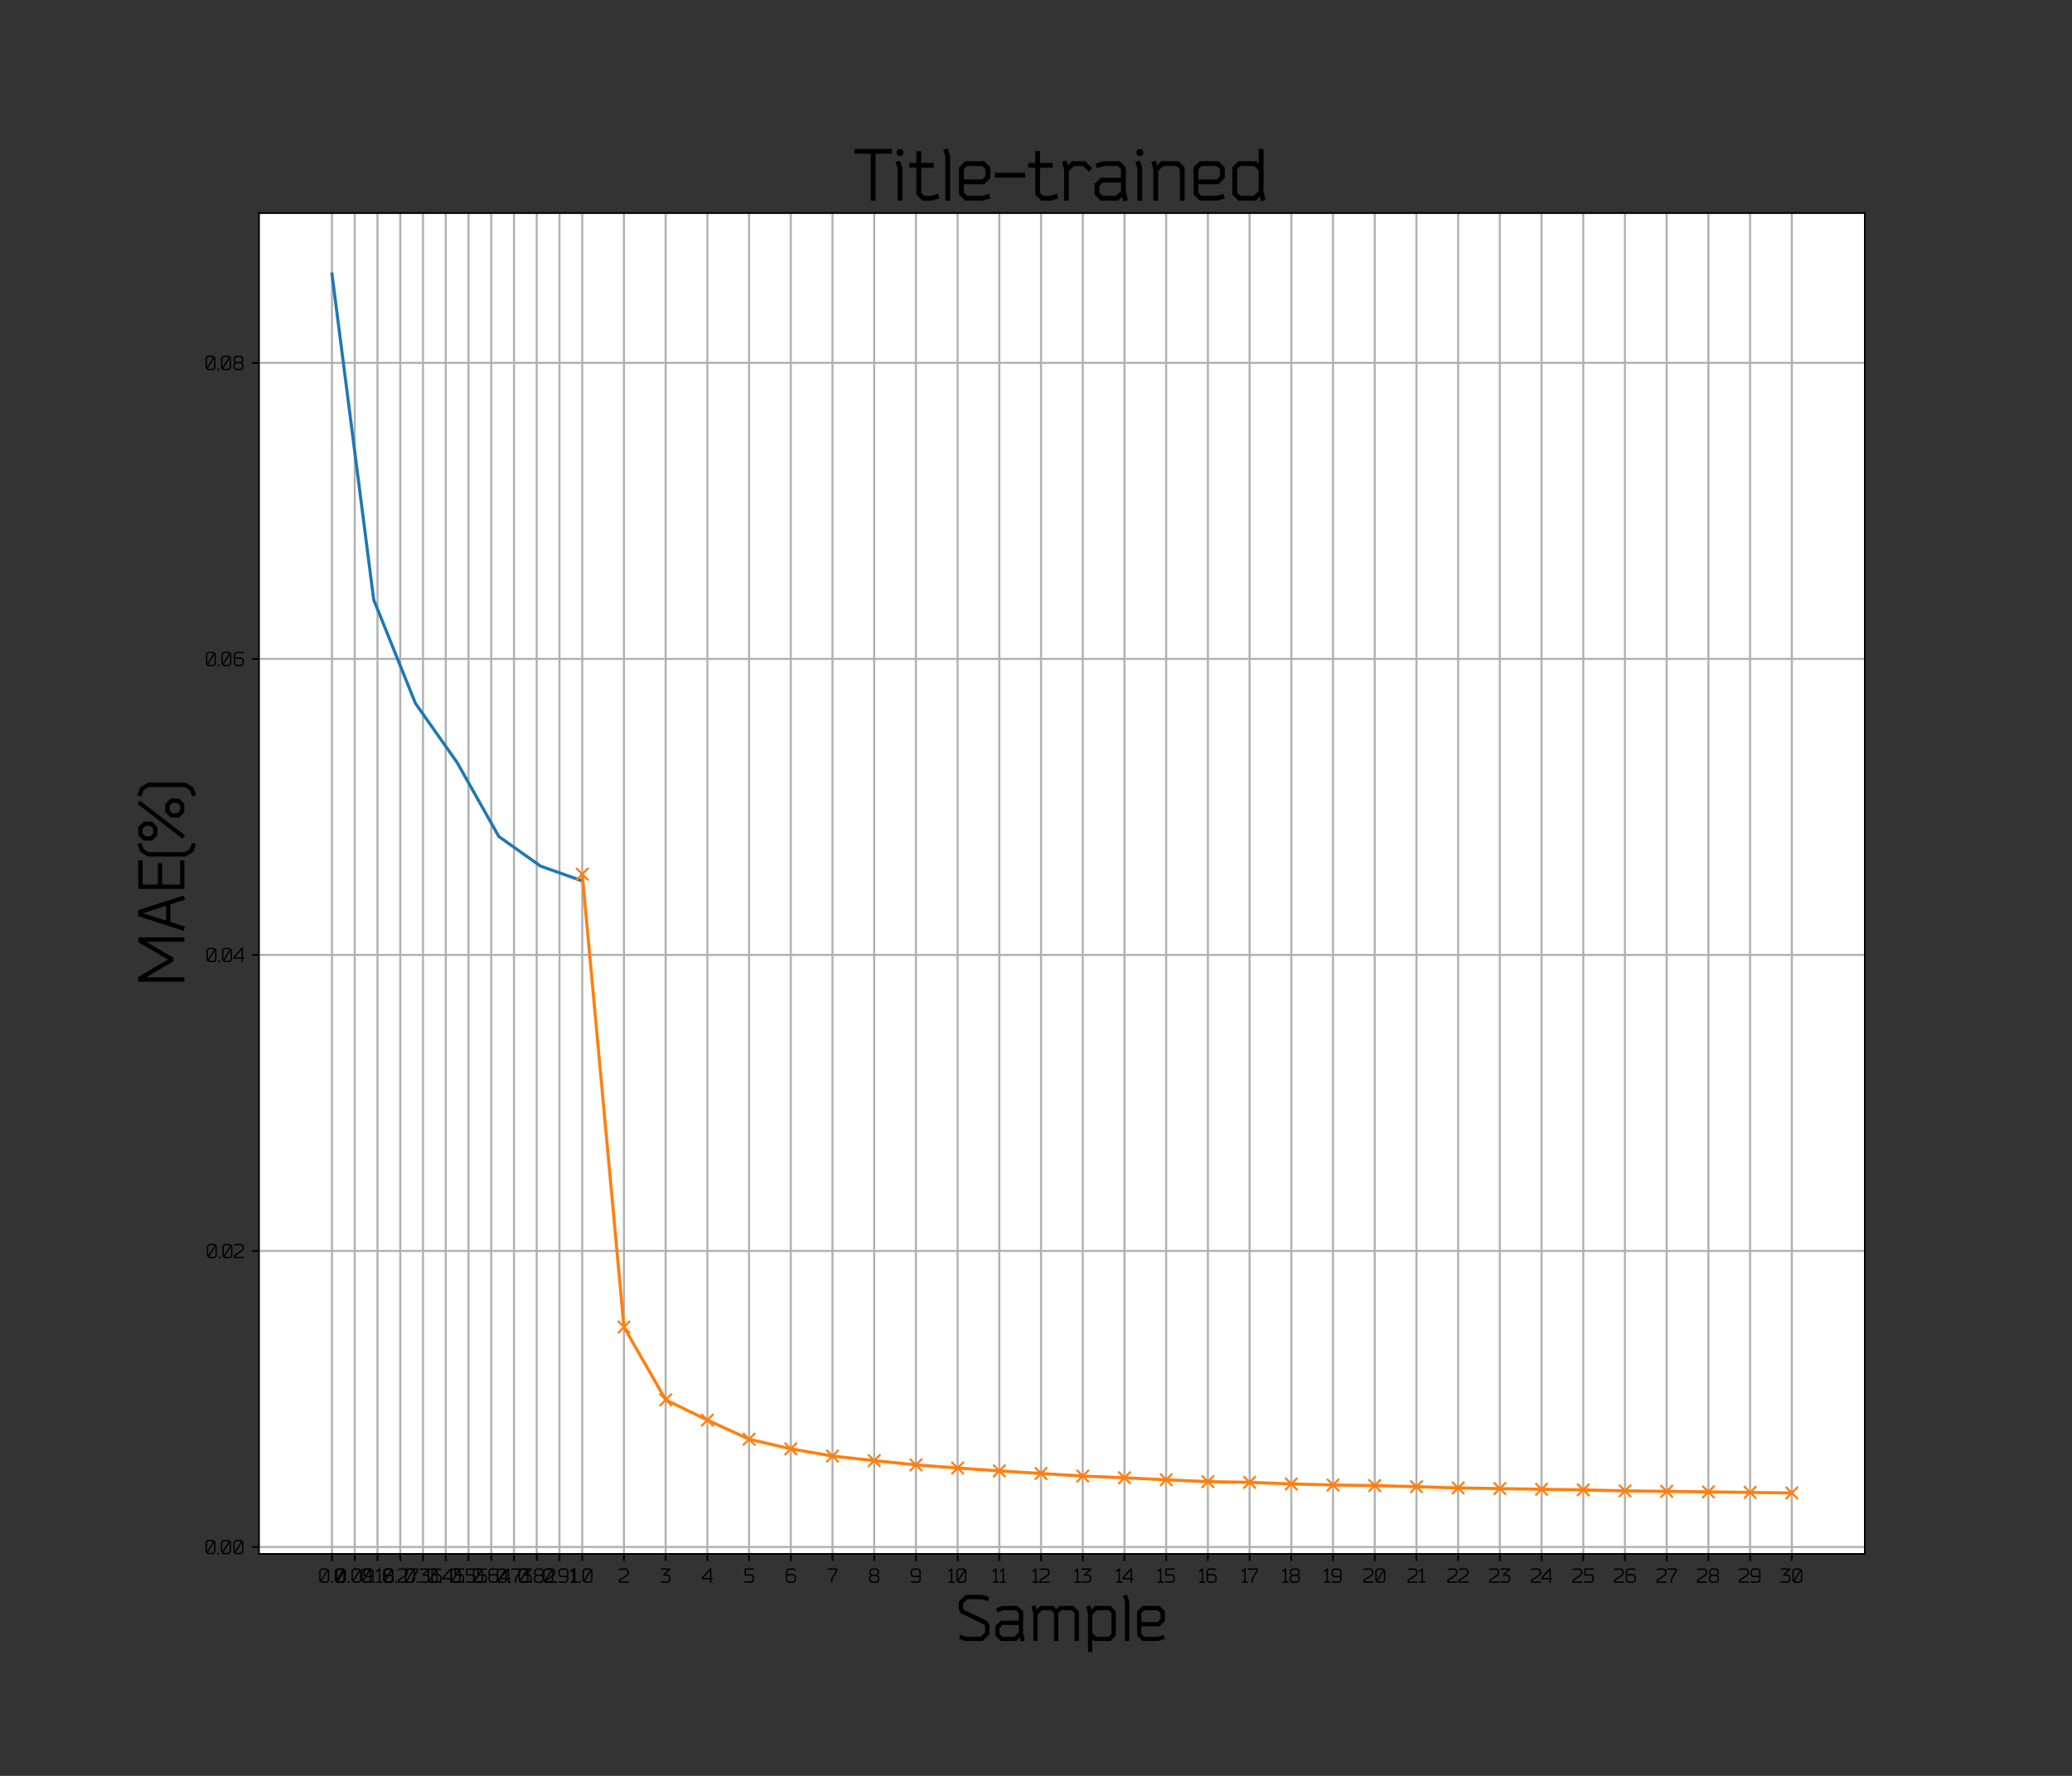 <?xml version="1.0" encoding="utf-8" standalone="no"?>
<!DOCTYPE svg PUBLIC "-//W3C//DTD SVG 1.1//EN"
  "http://www.w3.org/Graphics/SVG/1.1/DTD/svg11.dtd">
<!-- Created with matplotlib (https://matplotlib.org/) -->
<svg height="864pt" version="1.1" viewBox="0 0 1008 864" width="1008pt" xmlns="http://www.w3.org/2000/svg" xmlns:xlink="http://www.w3.org/1999/xlink">
 <rect x="0" y="0" width="1008" height="864" fill="#333333" stroke="none"/>
 <defs>
  <style type="text/css">*{stroke-linecap:butt;stroke-linejoin:round;}</style>
 </defs>
 <g id="figure_1">
  <g id="patch_1">
   <path d="M 0 864 
L 1008 864 
L 1008 0 
L 0 0 
z
" style="fill:none;"/>
  </g>
  <g id="axes_1">
   <g id="patch_2">
    <path d="M 126 756 
L 907.2 756 
L 907.2 103.68 
L 126 103.68 
z
" style="fill:#ffffff;"/>
   </g>
   <g id="matplotlib.axis_1">
    <g id="xtick_1">
     <g id="line2d_1">
      <path clip-path="url(#pf6fdf9b273)" d="M 161.509 756 
L 161.509 103.68 
" style="fill:none;stroke:#b0b0b0;stroke-linecap:square;"/>
     </g>
     <g id="line2d_2">
      <defs>
       <path d="M 0 0 
L 0 3.5 
" id="ma511cdb5fc" style="stroke:#000000;stroke-width:0.8;"/>
      </defs>
      <g>
       <use style="stroke:#000000;stroke-width:0.8;" x="161.509" xlink:href="#ma511cdb5fc" y="756"/>
      </g>
     </g>
     <g id="text_1">
      <!-- 0.0 -->
      <g transform="translate(154.718 770.07)scale(0.1 -0.1)">
       <defs>
        <path d="M 12.5 12.5 
L 12.5 57.094 
L 19 63.5 
L 41.594 63.5 
L 43 62.203 
z
M 47.906 57.5 
L 47.906 12.906 
L 41.406 6.5 
L 18.797 6.5 
L 17.406 7.797 
z
M 44.203 70 
L 16.297 70 
L 6 59.797 
L 6 10.203 
L 16.203 0 
L 44.094 0 
L 54.406 10.203 
L 54.406 59.797 
z
" id="Bender-48"/>
        <path d="M 5.406 -1 
L 9.594 -1 
L 12 1.406 
L 12 5.594 
L 9.594 8 
L 5.406 8 
L 3 5.594 
L 3 1.406 
z
" id="Bender-46"/>
       </defs>
       <use xlink:href="#Bender-48"/>
       <use x="60.4" xlink:href="#Bender-46"/>
       <use x="75.4" xlink:href="#Bender-48"/>
      </g>
     </g>
    </g>
    <g id="xtick_2">
     <g id="line2d_3">
      <path clip-path="url(#pf6fdf9b273)" d="M 172.577 756 
L 172.577 103.68 
" style="fill:none;stroke:#b0b0b0;stroke-linecap:square;"/>
     </g>
     <g id="line2d_4">
      <g>
       <use style="stroke:#000000;stroke-width:0.8;" x="172.577" xlink:href="#ma511cdb5fc" y="756"/>
      </g>
     </g>
     <g id="text_2">
      <!-- 0.09 -->
      <g transform="translate(162.861 770.07)scale(0.1 -0.1)">
       <defs>
        <path d="M 52.5 59.703 
L 42.203 70 
L 14.297 70 
L 4 59.797 
L 4 38 
L 14.297 27.5 
L 42.703 27.5 
L 46 28.594 
L 46 12.906 
L 39.703 6.5 
L 15.406 6.5 
L 6.5 9.406 
L 4.297 3.297 
L 14.094 0 
L 42.297 0 
L 52.5 10.297 
z
M 17 34 
L 10.5 40.703 
L 10.5 57 
L 17 63.5 
L 39.5 63.5 
L 46 57 
L 46 35.094 
L 42.703 34 
z
" id="Bender-57"/>
       </defs>
       <use xlink:href="#Bender-48"/>
       <use x="60.4" xlink:href="#Bender-46"/>
       <use x="75.4" xlink:href="#Bender-48"/>
       <use x="135.8" xlink:href="#Bender-57"/>
      </g>
     </g>
    </g>
    <g id="xtick_3">
     <g id="line2d_5">
      <path clip-path="url(#pf6fdf9b273)" d="M 183.645 756 
L 183.645 103.68 
" style="fill:none;stroke:#b0b0b0;stroke-linecap:square;"/>
     </g>
     <g id="line2d_6">
      <g>
       <use style="stroke:#000000;stroke-width:0.8;" x="183.645" xlink:href="#ma511cdb5fc" y="756"/>
      </g>
     </g>
     <g id="text_3">
      <!-- 0.18 -->
      <g transform="translate(175.159 770.07)scale(0.1 -0.1)">
       <defs>
        <path d="M 34 0 
L 34 6.5 
L 22.406 6.5 
L 22.406 70.094 
L 15.906 70.094 
L 2 56.203 
L 6.594 51.594 
L 15.906 60.906 
L 15.906 6.5 
L 4.297 6.5 
L 4.297 0 
z
" id="Bender-49"/>
        <path d="M 47.797 26.797 
L 47.797 13 
L 41.203 6.5 
L 19 6.5 
L 12.5 12.906 
L 12.5 26.703 
L 19 33.203 
L 41.406 33.203 
z
M 41 63.5 
L 47.297 56.906 
L 47.297 45.703 
L 41.203 39.703 
L 19.094 39.703 
L 13 45.703 
L 13 57.203 
L 19.297 63.5 
z
M 44 0 
L 54.297 10.203 
L 54.297 29.5 
L 47.297 36.5 
L 53.797 42.906 
L 53.797 59.797 
L 44 70 
L 16.703 70 
L 6.5 59.797 
L 6.5 42.906 
L 13 36.5 
L 6 29.5 
L 6 10.203 
L 16.297 0 
z
" id="Bender-56"/>
       </defs>
       <use xlink:href="#Bender-48"/>
       <use x="60.4" xlink:href="#Bender-46"/>
       <use x="75.4" xlink:href="#Bender-49"/>
       <use x="109.4" xlink:href="#Bender-56"/>
      </g>
     </g>
    </g>
    <g id="xtick_4">
     <g id="line2d_7">
      <path clip-path="url(#pf6fdf9b273)" d="M 194.712 756 
L 194.712 103.68 
" style="fill:none;stroke:#b0b0b0;stroke-linecap:square;"/>
     </g>
     <g id="line2d_8">
      <g>
       <use style="stroke:#000000;stroke-width:0.8;" x="194.712" xlink:href="#ma511cdb5fc" y="756"/>
      </g>
     </g>
     <g id="text_4">
      <!-- 0.27 -->
      <g transform="translate(185.787 770.07)scale(0.1 -0.1)">
       <defs>
        <path d="M 12.797 63.5 
L 37.797 63.5 
L 44.094 57.094 
L 44.094 44.5 
L 36.797 37.094 
L 2.094 14.406 
L 2.094 0 
L 50.594 0 
L 50.594 6.5 
L 8.594 6.5 
L 8.594 10.906 
L 41.297 32.297 
L 50.594 41.594 
L 50.594 59.703 
L 40.406 70 
L 12.297 70 
L 2 66.797 
L 4 60.703 
z
" id="Bender-50"/>
        <path d="M 24.906 17.5 
L 48.5 57.5 
L 48.5 70 
L 1 70 
L 1 63.5 
L 42 63.5 
L 42 59.203 
L 18.406 19.094 
L 18.406 0 
L 24.906 0 
z
" id="Bender-55"/>
       </defs>
       <use xlink:href="#Bender-48"/>
       <use x="60.4" xlink:href="#Bender-46"/>
       <use x="75.4" xlink:href="#Bender-50"/>
       <use x="128" xlink:href="#Bender-55"/>
      </g>
     </g>
    </g>
    <g id="xtick_5">
     <g id="line2d_9">
      <path clip-path="url(#pf6fdf9b273)" d="M 205.78 756 
L 205.78 103.68 
" style="fill:none;stroke:#b0b0b0;stroke-linecap:square;"/>
     </g>
     <g id="line2d_10">
      <g>
       <use style="stroke:#000000;stroke-width:0.8;" x="205.78" xlink:href="#ma511cdb5fc" y="756"/>
      </g>
     </g>
     <g id="text_5">
      <!-- 0.36 -->
      <g transform="translate(196.41 770.07)scale(0.1 -0.1)">
       <defs>
        <path d="M 11.094 0 
L 39.203 0 
L 49.5 10.203 
L 49.5 30.797 
L 39.297 41 
L 24.094 41 
L 49.5 63.406 
L 49.5 70 
L 2.094 70 
L 2.094 63.5 
L 40.094 63.5 
L 15.094 41.406 
L 15.094 34.5 
L 36.703 34.5 
L 43 28.203 
L 43 12.797 
L 36.594 6.5 
L 11.797 6.5 
L 3.094 9.5 
L 1 3.406 
z
" id="Bender-51"/>
        <path d="M 6 10.297 
L 16.297 0 
L 44.203 0 
L 54.5 10.203 
L 54.5 32 
L 44.203 42.5 
L 15.797 42.5 
L 12.5 41.406 
L 12.5 57.094 
L 18.797 63.5 
L 43.094 63.5 
L 52 60.594 
L 54.203 66.703 
L 44.406 70 
L 16.203 70 
L 6 59.703 
z
M 41.5 36 
L 48 29.297 
L 48 13 
L 41.5 6.5 
L 19 6.5 
L 12.5 13 
L 12.5 34.906 
L 15.797 36 
z
" id="Bender-54"/>
       </defs>
       <use xlink:href="#Bender-48"/>
       <use x="60.4" xlink:href="#Bender-46"/>
       <use x="75.4" xlink:href="#Bender-51"/>
       <use x="128.9" xlink:href="#Bender-54"/>
      </g>
     </g>
    </g>
    <g id="xtick_6">
     <g id="line2d_11">
      <path clip-path="url(#pf6fdf9b273)" d="M 216.848 756 
L 216.848 103.68 
" style="fill:none;stroke:#b0b0b0;stroke-linecap:square;"/>
     </g>
     <g id="line2d_12">
      <g>
       <use style="stroke:#000000;stroke-width:0.8;" x="216.848" xlink:href="#ma511cdb5fc" y="756"/>
      </g>
     </g>
     <g id="text_6">
      <!-- 0.45 -->
      <g transform="translate(207.503 770.07)scale(0.1 -0.1)">
       <defs>
        <path d="M 47.297 23.594 
L 47.297 70.203 
L 40.797 70.203 
L 1 25.906 
L 1 17.094 
L 40.797 17.094 
L 40.797 0 
L 47.297 0 
L 47.297 17.094 
L 54.594 17.094 
L 54.594 23.594 
z
M 40.797 23.594 
L 7.906 23.594 
L 40.797 60.203 
z
" id="Bender-52"/>
        <path d="M 5.906 70 
L 5.906 35.297 
L 38.906 35.297 
L 45.406 28.797 
L 45.406 13 
L 38.797 6.5 
L 15.797 6.5 
L 7.094 9.5 
L 5 3.406 
L 15.094 0 
L 41.594 0 
L 51.906 10.203 
L 51.906 31.594 
L 41.703 41.797 
L 12.406 41.797 
L 12.406 63.5 
L 51.906 63.5 
L 51.906 70 
z
" id="Bender-53"/>
       </defs>
       <use xlink:href="#Bender-48"/>
       <use x="60.4" xlink:href="#Bender-46"/>
       <use x="75.4" xlink:href="#Bender-52"/>
       <use x="131" xlink:href="#Bender-53"/>
      </g>
     </g>
    </g>
    <g id="xtick_7">
     <g id="line2d_13">
      <path clip-path="url(#pf6fdf9b273)" d="M 227.916 756 
L 227.916 103.68 
" style="fill:none;stroke:#b0b0b0;stroke-linecap:square;"/>
     </g>
     <g id="line2d_14">
      <g>
       <use style="stroke:#000000;stroke-width:0.8;" x="227.916" xlink:href="#ma511cdb5fc" y="756"/>
      </g>
     </g>
     <g id="text_7">
      <!-- 0.55 -->
      <g transform="translate(218.605 770.07)scale(0.1 -0.1)">
       <use xlink:href="#Bender-48"/>
       <use x="60.4" xlink:href="#Bender-46"/>
       <use x="75.4" xlink:href="#Bender-53"/>
       <use x="130.3" xlink:href="#Bender-53"/>
      </g>
     </g>
    </g>
    <g id="xtick_8">
     <g id="line2d_15">
      <path clip-path="url(#pf6fdf9b273)" d="M 238.983 756 
L 238.983 103.68 
" style="fill:none;stroke:#b0b0b0;stroke-linecap:square;"/>
     </g>
     <g id="line2d_16">
      <g>
       <use style="stroke:#000000;stroke-width:0.8;" x="238.983" xlink:href="#ma511cdb5fc" y="756"/>
      </g>
     </g>
     <g id="text_8">
      <!-- 0.64 -->
      <g transform="translate(229.508 770.07)scale(0.1 -0.1)">
       <use xlink:href="#Bender-48"/>
       <use x="60.4" xlink:href="#Bender-46"/>
       <use x="75.4" xlink:href="#Bender-54"/>
       <use x="133.9" xlink:href="#Bender-52"/>
      </g>
     </g>
    </g>
    <g id="xtick_9">
     <g id="line2d_17">
      <path clip-path="url(#pf6fdf9b273)" d="M 250.051 756 
L 250.051 103.68 
" style="fill:none;stroke:#b0b0b0;stroke-linecap:square;"/>
     </g>
     <g id="line2d_18">
      <g>
       <use style="stroke:#000000;stroke-width:0.8;" x="250.051" xlink:href="#ma511cdb5fc" y="756"/>
      </g>
     </g>
     <g id="text_9">
      <!-- 0.73 -->
      <g transform="translate(241.081 770.07)scale(0.1 -0.1)">
       <use xlink:href="#Bender-48"/>
       <use x="60.4" xlink:href="#Bender-46"/>
       <use x="75.4" xlink:href="#Bender-55"/>
       <use x="125.9" xlink:href="#Bender-51"/>
      </g>
     </g>
    </g>
    <g id="xtick_10">
     <g id="line2d_19">
      <path clip-path="url(#pf6fdf9b273)" d="M 261.119 756 
L 261.119 103.68 
" style="fill:none;stroke:#b0b0b0;stroke-linecap:square;"/>
     </g>
     <g id="line2d_20">
      <g>
       <use style="stroke:#000000;stroke-width:0.8;" x="261.119" xlink:href="#ma511cdb5fc" y="756"/>
      </g>
     </g>
     <g id="text_10">
      <!-- 0.82 -->
      <g transform="translate(251.654 770.07)scale(0.1 -0.1)">
       <use xlink:href="#Bender-48"/>
       <use x="60.4" xlink:href="#Bender-46"/>
       <use x="75.4" xlink:href="#Bender-56"/>
       <use x="134.7" xlink:href="#Bender-50"/>
      </g>
     </g>
    </g>
    <g id="xtick_11">
     <g id="line2d_21">
      <path clip-path="url(#pf6fdf9b273)" d="M 272.187 756 
L 272.187 103.68 
" style="fill:none;stroke:#b0b0b0;stroke-linecap:square;"/>
     </g>
     <g id="line2d_22">
      <g>
       <use style="stroke:#000000;stroke-width:0.8;" x="272.187" xlink:href="#ma511cdb5fc" y="756"/>
      </g>
     </g>
     <g id="text_11">
      <!-- 0.91 -->
      <g transform="translate(263.691 770.07)scale(0.1 -0.1)">
       <use xlink:href="#Bender-48"/>
       <use x="60.4" xlink:href="#Bender-46"/>
       <use x="75.4" xlink:href="#Bender-57"/>
       <use x="133.9" xlink:href="#Bender-49"/>
      </g>
     </g>
    </g>
    <g id="xtick_12">
     <g id="line2d_23">
      <path clip-path="url(#pf6fdf9b273)" d="M 283.255 756 
L 283.255 103.68 
" style="fill:none;stroke:#b0b0b0;stroke-linecap:square;"/>
     </g>
     <g id="line2d_24">
      <g>
       <use style="stroke:#000000;stroke-width:0.8;" x="283.255" xlink:href="#ma511cdb5fc" y="756"/>
      </g>
     </g>
     <g id="text_12">
      <!-- 1.0 -->
      <g transform="translate(277.684 770.07)scale(0.1 -0.1)">
       <use xlink:href="#Bender-49"/>
       <use x="36" xlink:href="#Bender-46"/>
       <use x="51" xlink:href="#Bender-48"/>
      </g>
     </g>
    </g>
    <g id="xtick_13">
     <g id="line2d_25">
      <path clip-path="url(#pf6fdf9b273)" d="M 303.545 756 
L 303.545 103.68 
" style="fill:none;stroke:#b0b0b0;stroke-linecap:square;"/>
     </g>
     <g id="line2d_26">
      <g>
       <use style="stroke:#000000;stroke-width:0.8;" x="303.545" xlink:href="#ma511cdb5fc" y="756"/>
      </g>
     </g>
     <g id="text_13">
      <!-- 2 -->
      <g transform="translate(300.816 770.07)scale(0.1 -0.1)">
       <use xlink:href="#Bender-50"/>
      </g>
     </g>
    </g>
    <g id="xtick_14">
     <g id="line2d_27">
      <path clip-path="url(#pf6fdf9b273)" d="M 323.836 756 
L 323.836 103.68 
" style="fill:none;stroke:#b0b0b0;stroke-linecap:square;"/>
     </g>
     <g id="line2d_28">
      <g>
       <use style="stroke:#000000;stroke-width:0.8;" x="323.836" xlink:href="#ma511cdb5fc" y="756"/>
      </g>
     </g>
     <g id="text_14">
      <!-- 3 -->
      <g transform="translate(321.161 770.07)scale(0.1 -0.1)">
       <use xlink:href="#Bender-51"/>
      </g>
     </g>
    </g>
    <g id="xtick_15">
     <g id="line2d_29">
      <path clip-path="url(#pf6fdf9b273)" d="M 344.127 756 
L 344.127 103.68 
" style="fill:none;stroke:#b0b0b0;stroke-linecap:square;"/>
     </g>
     <g id="line2d_30">
      <g>
       <use style="stroke:#000000;stroke-width:0.8;" x="344.127" xlink:href="#ma511cdb5fc" y="756"/>
      </g>
     </g>
     <g id="text_15">
      <!-- 4 -->
      <g transform="translate(341.348 770.07)scale(0.1 -0.1)">
       <use xlink:href="#Bender-52"/>
      </g>
     </g>
    </g>
    <g id="xtick_16">
     <g id="line2d_31">
      <path clip-path="url(#pf6fdf9b273)" d="M 364.418 756 
L 364.418 103.68 
" style="fill:none;stroke:#b0b0b0;stroke-linecap:square;"/>
     </g>
     <g id="line2d_32">
      <g>
       <use style="stroke:#000000;stroke-width:0.8;" x="364.418" xlink:href="#ma511cdb5fc" y="756"/>
      </g>
     </g>
     <g id="text_16">
      <!-- 5 -->
      <g transform="translate(361.623 770.07)scale(0.1 -0.1)">
       <use xlink:href="#Bender-53"/>
      </g>
     </g>
    </g>
    <g id="xtick_17">
     <g id="line2d_33">
      <path clip-path="url(#pf6fdf9b273)" d="M 384.709 756 
L 384.709 103.68 
" style="fill:none;stroke:#b0b0b0;stroke-linecap:square;"/>
     </g>
     <g id="line2d_34">
      <g>
       <use style="stroke:#000000;stroke-width:0.8;" x="384.709" xlink:href="#ma511cdb5fc" y="756"/>
      </g>
     </g>
     <g id="text_17">
      <!-- 6 -->
      <g transform="translate(381.784 770.07)scale(0.1 -0.1)">
       <use xlink:href="#Bender-54"/>
      </g>
     </g>
    </g>
    <g id="xtick_18">
     <g id="line2d_35">
      <path clip-path="url(#pf6fdf9b273)" d="M 405 756 
L 405 103.68 
" style="fill:none;stroke:#b0b0b0;stroke-linecap:square;"/>
     </g>
     <g id="line2d_36">
      <g>
       <use style="stroke:#000000;stroke-width:0.8;" x="405" xlink:href="#ma511cdb5fc" y="756"/>
      </g>
     </g>
     <g id="text_18">
      <!-- 7 -->
      <g transform="translate(402.475 770.07)scale(0.1 -0.1)">
       <use xlink:href="#Bender-55"/>
      </g>
     </g>
    </g>
    <g id="xtick_19">
     <g id="line2d_37">
      <path clip-path="url(#pf6fdf9b273)" d="M 425.291 756 
L 425.291 103.68 
" style="fill:none;stroke:#b0b0b0;stroke-linecap:square;"/>
     </g>
     <g id="line2d_38">
      <g>
       <use style="stroke:#000000;stroke-width:0.8;" x="425.291" xlink:href="#ma511cdb5fc" y="756"/>
      </g>
     </g>
     <g id="text_19">
      <!-- 8 -->
      <g transform="translate(422.276 770.07)scale(0.1 -0.1)">
       <use xlink:href="#Bender-56"/>
      </g>
     </g>
    </g>
    <g id="xtick_20">
     <g id="line2d_39">
      <path clip-path="url(#pf6fdf9b273)" d="M 445.582 756 
L 445.582 103.68 
" style="fill:none;stroke:#b0b0b0;stroke-linecap:square;"/>
     </g>
     <g id="line2d_40">
      <g>
       <use style="stroke:#000000;stroke-width:0.8;" x="445.582" xlink:href="#ma511cdb5fc" y="756"/>
      </g>
     </g>
     <g id="text_20">
      <!-- 9 -->
      <g transform="translate(442.657 770.07)scale(0.1 -0.1)">
       <use xlink:href="#Bender-57"/>
      </g>
     </g>
    </g>
    <g id="xtick_21">
     <g id="line2d_41">
      <path clip-path="url(#pf6fdf9b273)" d="M 465.873 756 
L 465.873 103.68 
" style="fill:none;stroke:#b0b0b0;stroke-linecap:square;"/>
     </g>
     <g id="line2d_42">
      <g>
       <use style="stroke:#000000;stroke-width:0.8;" x="465.873" xlink:href="#ma511cdb5fc" y="756"/>
      </g>
     </g>
     <g id="text_21">
      <!-- 10 -->
      <g transform="translate(461.052 770.07)scale(0.1 -0.1)">
       <use xlink:href="#Bender-49"/>
       <use x="36" xlink:href="#Bender-48"/>
      </g>
     </g>
    </g>
    <g id="xtick_22">
     <g id="line2d_43">
      <path clip-path="url(#pf6fdf9b273)" d="M 486.164 756 
L 486.164 103.68 
" style="fill:none;stroke:#b0b0b0;stroke-linecap:square;"/>
     </g>
     <g id="line2d_44">
      <g>
       <use style="stroke:#000000;stroke-width:0.8;" x="486.164" xlink:href="#ma511cdb5fc" y="756"/>
      </g>
     </g>
     <g id="text_22">
      <!-- 11 -->
      <g transform="translate(482.564 770.07)scale(0.1 -0.1)">
       <use xlink:href="#Bender-49"/>
       <use x="36" xlink:href="#Bender-49"/>
      </g>
     </g>
    </g>
    <g id="xtick_23">
     <g id="line2d_45">
      <path clip-path="url(#pf6fdf9b273)" d="M 506.455 756 
L 506.455 103.68 
" style="fill:none;stroke:#b0b0b0;stroke-linecap:square;"/>
     </g>
     <g id="line2d_46">
      <g>
       <use style="stroke:#000000;stroke-width:0.8;" x="506.455" xlink:href="#ma511cdb5fc" y="756"/>
      </g>
     </g>
     <g id="text_23">
      <!-- 12 -->
      <g transform="translate(501.925 770.07)scale(0.1 -0.1)">
       <use xlink:href="#Bender-49"/>
       <use x="36" xlink:href="#Bender-50"/>
      </g>
     </g>
    </g>
    <g id="xtick_24">
     <g id="line2d_47">
      <path clip-path="url(#pf6fdf9b273)" d="M 526.745 756 
L 526.745 103.68 
" style="fill:none;stroke:#b0b0b0;stroke-linecap:square;"/>
     </g>
     <g id="line2d_48">
      <g>
       <use style="stroke:#000000;stroke-width:0.8;" x="526.745" xlink:href="#ma511cdb5fc" y="756"/>
      </g>
     </g>
     <g id="text_24">
      <!-- 13 -->
      <g transform="translate(522.27 770.07)scale(0.1 -0.1)">
       <use xlink:href="#Bender-49"/>
       <use x="36" xlink:href="#Bender-51"/>
      </g>
     </g>
    </g>
    <g id="xtick_25">
     <g id="line2d_49">
      <path clip-path="url(#pf6fdf9b273)" d="M 547.036 756 
L 547.036 103.68 
" style="fill:none;stroke:#b0b0b0;stroke-linecap:square;"/>
     </g>
     <g id="line2d_50">
      <g>
       <use style="stroke:#000000;stroke-width:0.8;" x="547.036" xlink:href="#ma511cdb5fc" y="756"/>
      </g>
     </g>
     <g id="text_25">
      <!-- 14 -->
      <g transform="translate(542.607 770.07)scale(0.1 -0.1)">
       <use xlink:href="#Bender-49"/>
       <use x="33" xlink:href="#Bender-52"/>
      </g>
     </g>
    </g>
    <g id="xtick_26">
     <g id="line2d_51">
      <path clip-path="url(#pf6fdf9b273)" d="M 567.327 756 
L 567.327 103.68 
" style="fill:none;stroke:#b0b0b0;stroke-linecap:square;"/>
     </g>
     <g id="line2d_52">
      <g>
       <use style="stroke:#000000;stroke-width:0.8;" x="567.327" xlink:href="#ma511cdb5fc" y="756"/>
      </g>
     </g>
     <g id="text_26">
      <!-- 15 -->
      <g transform="translate(562.732 770.07)scale(0.1 -0.1)">
       <use xlink:href="#Bender-49"/>
       <use x="36" xlink:href="#Bender-53"/>
      </g>
     </g>
    </g>
    <g id="xtick_27">
     <g id="line2d_53">
      <path clip-path="url(#pf6fdf9b273)" d="M 587.618 756 
L 587.618 103.68 
" style="fill:none;stroke:#b0b0b0;stroke-linecap:square;"/>
     </g>
     <g id="line2d_54">
      <g>
       <use style="stroke:#000000;stroke-width:0.8;" x="587.618" xlink:href="#ma511cdb5fc" y="756"/>
      </g>
     </g>
     <g id="text_27">
      <!-- 16 -->
      <g transform="translate(582.993 770.07)scale(0.1 -0.1)">
       <use xlink:href="#Bender-49"/>
       <use x="34" xlink:href="#Bender-54"/>
      </g>
     </g>
    </g>
    <g id="xtick_28">
     <g id="line2d_55">
      <path clip-path="url(#pf6fdf9b273)" d="M 607.909 756 
L 607.909 103.68 
" style="fill:none;stroke:#b0b0b0;stroke-linecap:square;"/>
     </g>
     <g id="line2d_56">
      <g>
       <use style="stroke:#000000;stroke-width:0.8;" x="607.909" xlink:href="#ma511cdb5fc" y="756"/>
      </g>
     </g>
     <g id="text_28">
      <!-- 17 -->
      <g transform="translate(603.734 770.07)scale(0.1 -0.1)">
       <use xlink:href="#Bender-49"/>
       <use x="33" xlink:href="#Bender-55"/>
      </g>
     </g>
    </g>
    <g id="xtick_29">
     <g id="line2d_57">
      <path clip-path="url(#pf6fdf9b273)" d="M 628.2 756 
L 628.2 103.68 
" style="fill:none;stroke:#b0b0b0;stroke-linecap:square;"/>
     </g>
     <g id="line2d_58">
      <g>
       <use style="stroke:#000000;stroke-width:0.8;" x="628.2" xlink:href="#ma511cdb5fc" y="756"/>
      </g>
     </g>
     <g id="text_29">
      <!-- 18 -->
      <g transform="translate(623.485 770.07)scale(0.1 -0.1)">
       <use xlink:href="#Bender-49"/>
       <use x="34" xlink:href="#Bender-56"/>
      </g>
     </g>
    </g>
    <g id="xtick_30">
     <g id="line2d_59">
      <path clip-path="url(#pf6fdf9b273)" d="M 648.491 756 
L 648.491 103.68 
" style="fill:none;stroke:#b0b0b0;stroke-linecap:square;"/>
     </g>
     <g id="line2d_60">
      <g>
       <use style="stroke:#000000;stroke-width:0.8;" x="648.491" xlink:href="#ma511cdb5fc" y="756"/>
      </g>
     </g>
     <g id="text_30">
      <!-- 19 -->
      <g transform="translate(643.766 770.07)scale(0.1 -0.1)">
       <use xlink:href="#Bender-49"/>
       <use x="36" xlink:href="#Bender-57"/>
      </g>
     </g>
    </g>
    <g id="xtick_31">
     <g id="line2d_61">
      <path clip-path="url(#pf6fdf9b273)" d="M 668.782 756 
L 668.782 103.68 
" style="fill:none;stroke:#b0b0b0;stroke-linecap:square;"/>
     </g>
     <g id="line2d_62">
      <g>
       <use style="stroke:#000000;stroke-width:0.8;" x="668.782" xlink:href="#ma511cdb5fc" y="756"/>
      </g>
     </g>
     <g id="text_31">
      <!-- 20 -->
      <g transform="translate(663.032 770.07)scale(0.1 -0.1)">
       <use xlink:href="#Bender-50"/>
       <use x="54.6" xlink:href="#Bender-48"/>
      </g>
     </g>
    </g>
    <g id="xtick_32">
     <g id="line2d_63">
      <path clip-path="url(#pf6fdf9b273)" d="M 689.073 756 
L 689.073 103.68 
" style="fill:none;stroke:#b0b0b0;stroke-linecap:square;"/>
     </g>
     <g id="line2d_64">
      <g>
       <use style="stroke:#000000;stroke-width:0.8;" x="689.073" xlink:href="#ma511cdb5fc" y="756"/>
      </g>
     </g>
     <g id="text_32">
      <!-- 21 -->
      <g transform="translate(684.543 770.07)scale(0.1 -0.1)">
       <use xlink:href="#Bender-50"/>
       <use x="54.6" xlink:href="#Bender-49"/>
      </g>
     </g>
    </g>
    <g id="xtick_33">
     <g id="line2d_65">
      <path clip-path="url(#pf6fdf9b273)" d="M 709.364 756 
L 709.364 103.68 
" style="fill:none;stroke:#b0b0b0;stroke-linecap:square;"/>
     </g>
     <g id="line2d_66">
      <g>
       <use style="stroke:#000000;stroke-width:0.8;" x="709.364" xlink:href="#ma511cdb5fc" y="756"/>
      </g>
     </g>
     <g id="text_33">
      <!-- 22 -->
      <g transform="translate(703.904 770.07)scale(0.1 -0.1)">
       <use xlink:href="#Bender-50"/>
       <use x="54.6" xlink:href="#Bender-50"/>
      </g>
     </g>
    </g>
    <g id="xtick_34">
     <g id="line2d_67">
      <path clip-path="url(#pf6fdf9b273)" d="M 729.655 756 
L 729.655 103.68 
" style="fill:none;stroke:#b0b0b0;stroke-linecap:square;"/>
     </g>
     <g id="line2d_68">
      <g>
       <use style="stroke:#000000;stroke-width:0.8;" x="729.655" xlink:href="#ma511cdb5fc" y="756"/>
      </g>
     </g>
     <g id="text_34">
      <!-- 23 -->
      <g transform="translate(724.25 770.07)scale(0.1 -0.1)">
       <use xlink:href="#Bender-50"/>
       <use x="54.6" xlink:href="#Bender-51"/>
      </g>
     </g>
    </g>
    <g id="xtick_35">
     <g id="line2d_69">
      <path clip-path="url(#pf6fdf9b273)" d="M 749.945 756 
L 749.945 103.68 
" style="fill:none;stroke:#b0b0b0;stroke-linecap:square;"/>
     </g>
     <g id="line2d_70">
      <g>
       <use style="stroke:#000000;stroke-width:0.8;" x="749.945" xlink:href="#ma511cdb5fc" y="756"/>
      </g>
     </g>
     <g id="text_35">
      <!-- 24 -->
      <g transform="translate(744.636 770.07)scale(0.1 -0.1)">
       <use xlink:href="#Bender-50"/>
       <use x="50.6" xlink:href="#Bender-52"/>
      </g>
     </g>
    </g>
    <g id="xtick_36">
     <g id="line2d_71">
      <path clip-path="url(#pf6fdf9b273)" d="M 770.236 756 
L 770.236 103.68 
" style="fill:none;stroke:#b0b0b0;stroke-linecap:square;"/>
     </g>
     <g id="line2d_72">
      <g>
       <use style="stroke:#000000;stroke-width:0.8;" x="770.236" xlink:href="#ma511cdb5fc" y="756"/>
      </g>
     </g>
     <g id="text_36">
      <!-- 25 -->
      <g transform="translate(764.711 770.07)scale(0.1 -0.1)">
       <use xlink:href="#Bender-50"/>
       <use x="54.6" xlink:href="#Bender-53"/>
      </g>
     </g>
    </g>
    <g id="xtick_37">
     <g id="line2d_73">
      <path clip-path="url(#pf6fdf9b273)" d="M 790.527 756 
L 790.527 103.68 
" style="fill:none;stroke:#b0b0b0;stroke-linecap:square;"/>
     </g>
     <g id="line2d_74">
      <g>
       <use style="stroke:#000000;stroke-width:0.8;" x="790.527" xlink:href="#ma511cdb5fc" y="756"/>
      </g>
     </g>
     <g id="text_37">
      <!-- 26 -->
      <g transform="translate(784.873 770.07)scale(0.1 -0.1)">
       <use xlink:href="#Bender-50"/>
       <use x="54.6" xlink:href="#Bender-54"/>
      </g>
     </g>
    </g>
    <g id="xtick_38">
     <g id="line2d_75">
      <path clip-path="url(#pf6fdf9b273)" d="M 810.818 756 
L 810.818 103.68 
" style="fill:none;stroke:#b0b0b0;stroke-linecap:square;"/>
     </g>
     <g id="line2d_76">
      <g>
       <use style="stroke:#000000;stroke-width:0.8;" x="810.818" xlink:href="#ma511cdb5fc" y="756"/>
      </g>
     </g>
     <g id="text_38">
      <!-- 27 -->
      <g transform="translate(805.663 770.07)scale(0.1 -0.1)">
       <use xlink:href="#Bender-50"/>
       <use x="52.6" xlink:href="#Bender-55"/>
      </g>
     </g>
    </g>
    <g id="xtick_39">
     <g id="line2d_77">
      <path clip-path="url(#pf6fdf9b273)" d="M 831.109 756 
L 831.109 103.68 
" style="fill:none;stroke:#b0b0b0;stroke-linecap:square;"/>
     </g>
     <g id="line2d_78">
      <g>
       <use style="stroke:#000000;stroke-width:0.8;" x="831.109" xlink:href="#ma511cdb5fc" y="756"/>
      </g>
     </g>
     <g id="text_39">
      <!-- 28 -->
      <g transform="translate(825.365 770.07)scale(0.1 -0.1)">
       <use xlink:href="#Bender-50"/>
       <use x="54.6" xlink:href="#Bender-56"/>
      </g>
     </g>
    </g>
    <g id="xtick_40">
     <g id="line2d_79">
      <path clip-path="url(#pf6fdf9b273)" d="M 851.4 756 
L 851.4 103.68 
" style="fill:none;stroke:#b0b0b0;stroke-linecap:square;"/>
     </g>
     <g id="line2d_80">
      <g>
       <use style="stroke:#000000;stroke-width:0.8;" x="851.4" xlink:href="#ma511cdb5fc" y="756"/>
      </g>
     </g>
     <g id="text_40">
      <!-- 29 -->
      <g transform="translate(845.745 770.07)scale(0.1 -0.1)">
       <use xlink:href="#Bender-50"/>
       <use x="54.6" xlink:href="#Bender-57"/>
      </g>
     </g>
    </g>
    <g id="xtick_41">
     <g id="line2d_81">
      <path clip-path="url(#pf6fdf9b273)" d="M 871.691 756 
L 871.691 103.68 
" style="fill:none;stroke:#b0b0b0;stroke-linecap:square;"/>
     </g>
     <g id="line2d_82">
      <g>
       <use style="stroke:#000000;stroke-width:0.8;" x="871.691" xlink:href="#ma511cdb5fc" y="756"/>
      </g>
     </g>
     <g id="text_41">
      <!-- 30 -->
      <g transform="translate(865.996 770.07)scale(0.1 -0.1)">
       <use xlink:href="#Bender-51"/>
       <use x="53.5" xlink:href="#Bender-48"/>
      </g>
     </g>
    </g>
    <g id="text_42">
     <!-- Sample -->
     <g transform="translate(465.175 798.375)scale(0.32 -0.32)">
      <defs>
       <path d="M 39.203 63.5 
L 48.203 60.703 
L 50.203 66.703 
L 40.406 70 
L 14.203 70 
L 4 59.797 
L 4 48 
L 6.703 42.406 
L 42.5 25 
L 43.906 22.406 
L 43.906 12.906 
L 37.5 6.5 
L 15 6.5 
L 6.297 9.5 
L 4.203 3.406 
L 14.297 0 
L 40.203 0 
L 50.406 10.203 
L 50.406 24.297 
L 47.297 30.094 
L 11.703 47.406 
L 10.5 49.906 
L 10.5 57.094 
L 16.906 63.5 
z
" id="Bender-83"/>
       <path d="M 47.297 45.094 
L 39 53.297 
L 16.406 53.297 
L 6.297 49.906 
L 8.406 43.797 
L 17.094 46.797 
L 36.297 46.797 
L 40.797 42.406 
L 40.797 30.906 
L 13.297 30.906 
L 5 22.703 
L 5 8.203 
L 13.297 0 
L 36.703 0 
L 42.297 5.594 
L 43.906 -0.797 
L 50.094 0.703 
L 47.297 12 
z
M 34.094 6.5 
L 16 6.5 
L 11.5 10.906 
L 11.5 20 
L 16 24.406 
L 40.797 24.406 
L 40.797 13.203 
z
" id="Bender-97"/>
       <path d="M 7.797 0 
L 14.297 0 
L 14.297 40.094 
L 21 46.797 
L 34.703 46.797 
L 39.203 42.297 
L 39.203 0 
L 45.703 0 
L 45.703 42.406 
L 50.094 46.797 
L 66.094 46.797 
L 70.594 42.297 
L 70.594 0 
L 77.094 0 
L 77.094 45 
L 68.906 53.297 
L 47.406 53.297 
L 42.5 48.406 
L 37.594 53.297 
L 18.406 53.297 
L 12.797 47.703 
L 11.203 54.094 
L 5 52.594 
L 7.797 41.297 
z
" id="Bender-109"/>
       <path d="M 14.297 12.5 
L 14.297 40.094 
L 21 46.797 
L 39.203 46.797 
L 43.5 42.5 
L 43.5 10.797 
L 39.203 6.5 
L 20.297 6.5 
z
M 14.297 3.203 
L 17.5 0 
L 41.906 0 
L 50 8.094 
L 50 45.203 
L 41.906 53.297 
L 18.406 53.297 
L 12.797 47.703 
L 11.203 54.094 
L 5 52.594 
L 7.797 41.297 
L 7.797 -16.797 
L 14.297 -16.797 
z
" id="Bender-112"/>
       <path d="M 14.406 60.594 
L 11.094 70.703 
L 5 68.703 
L 7.906 59.906 
L 7.906 0 
L 14.406 0 
z
" id="Bender-108"/>
       <path d="M 37.594 6.5 
L 16.906 6.5 
L 12.5 10.906 
L 12.5 22.297 
L 40 22.297 
L 48.203 30.406 
L 48.203 45.094 
L 40 53.297 
L 14.203 53.297 
L 6 45.094 
L 6 8.203 
L 14.203 0 
L 38.203 0 
L 48.406 3.203 
L 46.406 9.297 
z
M 16.906 46.797 
L 37.297 46.797 
L 41.703 42.406 
L 41.703 33.203 
L 37.297 28.797 
L 12.5 28.797 
L 12.5 42.406 
z
" id="Bender-101"/>
      </defs>
      <use xlink:href="#Bender-83"/>
      <use x="54.4" xlink:href="#Bender-97"/>
      <use x="109.5" xlink:href="#Bender-109"/>
      <use x="192.6" xlink:href="#Bender-112"/>
      <use x="248.6" xlink:href="#Bender-108"/>
      <use x="269" xlink:href="#Bender-101"/>
     </g>
    </g>
   </g>
   <g id="matplotlib.axis_2">
    <g id="ytick_1">
     <g id="line2d_83">
      <path clip-path="url(#pf6fdf9b273)" d="M 126 752.638 
L 907.2 752.638 
" style="fill:none;stroke:#b0b0b0;stroke-linecap:square;"/>
     </g>
     <g id="line2d_84">
      <defs>
       <path d="M 0 0 
L -3.5 0 
" id="mb6d5d3ff73" style="stroke:#000000;stroke-width:0.8;"/>
      </defs>
      <g>
       <use style="stroke:#000000;stroke-width:0.8;" x="126" xlink:href="#mb6d5d3ff73" y="752.638"/>
      </g>
     </g>
     <g id="text_43">
      <!-- 0.00 -->
      <g transform="translate(99.378 756.173)scale(0.1 -0.1)">
       <use xlink:href="#Bender-48"/>
       <use x="60.4" xlink:href="#Bender-46"/>
       <use x="75.4" xlink:href="#Bender-48"/>
       <use x="135.8" xlink:href="#Bender-48"/>
      </g>
     </g>
    </g>
    <g id="ytick_2">
     <g id="line2d_85">
      <path clip-path="url(#pf6fdf9b273)" d="M 126 608.613 
L 907.2 608.613 
" style="fill:none;stroke:#b0b0b0;stroke-linecap:square;"/>
     </g>
     <g id="line2d_86">
      <g>
       <use style="stroke:#000000;stroke-width:0.8;" x="126" xlink:href="#mb6d5d3ff73" y="608.613"/>
      </g>
     </g>
     <g id="text_44">
      <!-- 0.02 -->
      <g transform="translate(100.059 612.148)scale(0.1 -0.1)">
       <use xlink:href="#Bender-48"/>
       <use x="60.4" xlink:href="#Bender-46"/>
       <use x="75.4" xlink:href="#Bender-48"/>
       <use x="134.8" xlink:href="#Bender-50"/>
      </g>
     </g>
    </g>
    <g id="ytick_3">
     <g id="line2d_87">
      <path clip-path="url(#pf6fdf9b273)" d="M 126 464.588 
L 907.2 464.588 
" style="fill:none;stroke:#b0b0b0;stroke-linecap:square;"/>
     </g>
     <g id="line2d_88">
      <g>
       <use style="stroke:#000000;stroke-width:0.8;" x="126" xlink:href="#mb6d5d3ff73" y="464.588"/>
      </g>
     </g>
     <g id="text_45">
      <!-- 0.04 -->
      <g transform="translate(99.859 468.123)scale(0.1 -0.1)">
       <use xlink:href="#Bender-48"/>
       <use x="60.4" xlink:href="#Bender-46"/>
       <use x="75.4" xlink:href="#Bender-48"/>
       <use x="135.8" xlink:href="#Bender-52"/>
      </g>
     </g>
    </g>
    <g id="ytick_4">
     <g id="line2d_89">
      <path clip-path="url(#pf6fdf9b273)" d="M 126 320.563 
L 907.2 320.563 
" style="fill:none;stroke:#b0b0b0;stroke-linecap:square;"/>
     </g>
     <g id="line2d_90">
      <g>
       <use style="stroke:#000000;stroke-width:0.8;" x="126" xlink:href="#mb6d5d3ff73" y="320.563"/>
      </g>
     </g>
     <g id="text_46">
      <!-- 0.06 -->
      <g transform="translate(99.569 324.098)scale(0.1 -0.1)">
       <use xlink:href="#Bender-48"/>
       <use x="60.4" xlink:href="#Bender-46"/>
       <use x="75.4" xlink:href="#Bender-48"/>
       <use x="135.8" xlink:href="#Bender-54"/>
      </g>
     </g>
    </g>
    <g id="ytick_5">
     <g id="line2d_91">
      <path clip-path="url(#pf6fdf9b273)" d="M 126 176.538 
L 907.2 176.538 
" style="fill:none;stroke:#b0b0b0;stroke-linecap:square;"/>
     </g>
     <g id="line2d_92">
      <g>
       <use style="stroke:#000000;stroke-width:0.8;" x="126" xlink:href="#mb6d5d3ff73" y="176.538"/>
      </g>
     </g>
     <g id="text_47">
      <!-- 0.08 -->
      <g transform="translate(99.389 180.074)scale(0.1 -0.1)">
       <use xlink:href="#Bender-48"/>
       <use x="60.4" xlink:href="#Bender-46"/>
       <use x="75.4" xlink:href="#Bender-48"/>
       <use x="135.8" xlink:href="#Bender-56"/>
      </g>
     </g>
    </g>
    <g id="text_48">
     <!-- MAE(%) -->
     <g transform="translate(89.683 480.142)rotate(-90)scale(0.32 -0.32)">
      <defs>
       <path d="M 44.406 16.594 
L 68.703 58.094 
L 68.703 0 
L 75.203 0 
L 75.203 70 
L 68 70 
L 41.594 24.906 
L 15.203 70 
L 8 70 
L 8 0 
L 14.5 0 
L 14.5 58.094 
L 38.797 16.594 
z
" id="Bender-77"/>
       <path d="M 15.5 21.203 
L 42.297 21.203 
L 49.5 -1 
L 55.797 1 
L 33.5 70 
L 24.297 70 
L 2 1 
L 8.297 -1 
z
M 17.594 27.703 
L 28.906 62.703 
L 40.203 27.703 
z
" id="Bender-65"/>
       <path d="M 8 0 
L 51.297 0 
L 51.297 6.5 
L 14.5 6.5 
L 14.5 33.797 
L 47.094 33.797 
L 47.094 40.297 
L 14.5 40.297 
L 14.5 63.5 
L 51.297 63.5 
L 51.297 70 
L 8 70 
z
" id="Bender-69"/>
       <path d="M 10.5 54.406 
L 15.203 61.797 
L 25 65.406 
L 22.797 71.406 
L 11.094 67.203 
L 4 55.797 
L 4 -2.203 
L 11.094 -13.594 
L 22.797 -17.797 
L 25 -11.797 
L 15.203 -8.203 
L 10.5 -0.797 
z
" id="Bender-40"/>
       <path d="M 6.094 2.797 
L 11.094 -1.094 
L 63.906 67.5 
L 59 71.297 
z
M 46.297 29 
L 38.094 20.797 
L 38.094 8.203 
L 46.297 0 
L 58.906 0 
L 67.094 8.203 
L 67.094 20.797 
L 58.906 29 
z
M 56.203 22.5 
L 60.594 18.094 
L 60.594 10.906 
L 56.203 6.5 
L 49 6.5 
L 44.594 10.906 
L 44.594 18.094 
L 49 22.5 
z
M 11.203 70 
L 3 61.797 
L 3 49.203 
L 11.203 41 
L 23.797 41 
L 32 49.203 
L 32 61.797 
L 23.797 70 
z
M 21.094 63.5 
L 25.5 59.094 
L 25.5 51.906 
L 21.094 47.5 
L 13.906 47.5 
L 9.5 51.906 
L 9.5 59.094 
L 13.906 63.5 
z
" id="Bender-37"/>
       <path d="M 14.5 -0.797 
L 9.797 -8.203 
L 0 -11.797 
L 2.203 -17.797 
L 13.906 -13.594 
L 21 -2.203 
L 21 55.797 
L 13.906 67.203 
L 2.203 71.406 
L 0 65.406 
L 9.797 61.797 
L 14.5 54.406 
z
" id="Bender-41"/>
      </defs>
      <use xlink:href="#Bender-77"/>
      <use x="83.2" xlink:href="#Bender-65"/>
      <use x="141" xlink:href="#Bender-69"/>
      <use x="194.3" xlink:href="#Bender-40"/>
      <use x="219.3" xlink:href="#Bender-37"/>
      <use x="289.4" xlink:href="#Bender-41"/>
     </g>
    </g>
   </g>
   <g id="line2d_93">
    <path clip-path="url(#pf6fdf9b273)" d="M 161.509 133.331 
L 181.8 291.758 
L 202.091 342.167 
L 222.382 370.972 
L 242.673 406.978 
L 262.964 421.381 
L 283.255 428.582 
" style="fill:none;stroke:#1f77b4;stroke-linecap:square;stroke-width:1.5;"/>
   </g>
   <g id="line2d_94">
    <path clip-path="url(#pf6fdf9b273)" d="M 283.255 425.309 
L 303.545 645.634 
L 323.836 681.038 
L 344.127 690.899 
L 364.418 700.195 
L 384.709 704.896 
L 405 708.401 
L 425.291 710.618 
L 445.582 712.705 
L 465.873 714.231 
L 486.164 715.611 
L 506.455 716.892 
L 526.745 718.131 
L 547.036 718.969 
L 567.327 719.936 
L 587.618 720.856 
L 607.909 721.18 
L 628.2 721.967 
L 648.491 722.483 
L 668.782 722.77 
L 689.073 723.281 
L 709.364 723.916 
L 729.655 724.222 
L 749.945 724.558 
L 770.236 724.856 
L 790.527 725.325 
L 810.818 725.55 
L 831.109 725.835 
L 851.4 726.09 
L 871.691 726.349 
" style="fill:none;stroke:#ff7f0e;stroke-linecap:square;stroke-width:1.5;"/>
    <defs>
     <path d="M -3 3 
L 3 -3 
M -3 -3 
L 3 3 
" id="ma51d5107f8" style="stroke:#ff7f0e;"/>
    </defs>
    <g clip-path="url(#pf6fdf9b273)">
     <use style="fill:#ff7f0e;stroke:#ff7f0e;" x="283.255" xlink:href="#ma51d5107f8" y="425.309"/>
     <use style="fill:#ff7f0e;stroke:#ff7f0e;" x="303.545" xlink:href="#ma51d5107f8" y="645.634"/>
     <use style="fill:#ff7f0e;stroke:#ff7f0e;" x="323.836" xlink:href="#ma51d5107f8" y="681.038"/>
     <use style="fill:#ff7f0e;stroke:#ff7f0e;" x="344.127" xlink:href="#ma51d5107f8" y="690.899"/>
     <use style="fill:#ff7f0e;stroke:#ff7f0e;" x="364.418" xlink:href="#ma51d5107f8" y="700.195"/>
     <use style="fill:#ff7f0e;stroke:#ff7f0e;" x="384.709" xlink:href="#ma51d5107f8" y="704.896"/>
     <use style="fill:#ff7f0e;stroke:#ff7f0e;" x="405" xlink:href="#ma51d5107f8" y="708.401"/>
     <use style="fill:#ff7f0e;stroke:#ff7f0e;" x="425.291" xlink:href="#ma51d5107f8" y="710.618"/>
     <use style="fill:#ff7f0e;stroke:#ff7f0e;" x="445.582" xlink:href="#ma51d5107f8" y="712.705"/>
     <use style="fill:#ff7f0e;stroke:#ff7f0e;" x="465.873" xlink:href="#ma51d5107f8" y="714.231"/>
     <use style="fill:#ff7f0e;stroke:#ff7f0e;" x="486.164" xlink:href="#ma51d5107f8" y="715.611"/>
     <use style="fill:#ff7f0e;stroke:#ff7f0e;" x="506.455" xlink:href="#ma51d5107f8" y="716.892"/>
     <use style="fill:#ff7f0e;stroke:#ff7f0e;" x="526.745" xlink:href="#ma51d5107f8" y="718.131"/>
     <use style="fill:#ff7f0e;stroke:#ff7f0e;" x="547.036" xlink:href="#ma51d5107f8" y="718.969"/>
     <use style="fill:#ff7f0e;stroke:#ff7f0e;" x="567.327" xlink:href="#ma51d5107f8" y="719.936"/>
     <use style="fill:#ff7f0e;stroke:#ff7f0e;" x="587.618" xlink:href="#ma51d5107f8" y="720.856"/>
     <use style="fill:#ff7f0e;stroke:#ff7f0e;" x="607.909" xlink:href="#ma51d5107f8" y="721.18"/>
     <use style="fill:#ff7f0e;stroke:#ff7f0e;" x="628.2" xlink:href="#ma51d5107f8" y="721.967"/>
     <use style="fill:#ff7f0e;stroke:#ff7f0e;" x="648.491" xlink:href="#ma51d5107f8" y="722.483"/>
     <use style="fill:#ff7f0e;stroke:#ff7f0e;" x="668.782" xlink:href="#ma51d5107f8" y="722.77"/>
     <use style="fill:#ff7f0e;stroke:#ff7f0e;" x="689.073" xlink:href="#ma51d5107f8" y="723.281"/>
     <use style="fill:#ff7f0e;stroke:#ff7f0e;" x="709.364" xlink:href="#ma51d5107f8" y="723.916"/>
     <use style="fill:#ff7f0e;stroke:#ff7f0e;" x="729.655" xlink:href="#ma51d5107f8" y="724.222"/>
     <use style="fill:#ff7f0e;stroke:#ff7f0e;" x="749.945" xlink:href="#ma51d5107f8" y="724.558"/>
     <use style="fill:#ff7f0e;stroke:#ff7f0e;" x="770.236" xlink:href="#ma51d5107f8" y="724.856"/>
     <use style="fill:#ff7f0e;stroke:#ff7f0e;" x="790.527" xlink:href="#ma51d5107f8" y="725.325"/>
     <use style="fill:#ff7f0e;stroke:#ff7f0e;" x="810.818" xlink:href="#ma51d5107f8" y="725.55"/>
     <use style="fill:#ff7f0e;stroke:#ff7f0e;" x="831.109" xlink:href="#ma51d5107f8" y="725.835"/>
     <use style="fill:#ff7f0e;stroke:#ff7f0e;" x="851.4" xlink:href="#ma51d5107f8" y="726.09"/>
     <use style="fill:#ff7f0e;stroke:#ff7f0e;" x="871.691" xlink:href="#ma51d5107f8" y="726.349"/>
    </g>
   </g>
   <g id="patch_3">
    <path d="M 126 756 
L 126 103.68 
" style="fill:none;stroke:#000000;stroke-linecap:square;stroke-linejoin:miter;stroke-width:0.8;"/>
   </g>
   <g id="patch_4">
    <path d="M 907.2 756 
L 907.2 103.68 
" style="fill:none;stroke:#000000;stroke-linecap:square;stroke-linejoin:miter;stroke-width:0.8;"/>
   </g>
   <g id="patch_5">
    <path d="M 126 756 
L 907.2 756 
" style="fill:none;stroke:#000000;stroke-linecap:square;stroke-linejoin:miter;stroke-width:0.8;"/>
   </g>
   <g id="patch_6">
    <path d="M 126 103.68 
L 907.2 103.68 
" style="fill:none;stroke:#000000;stroke-linecap:square;stroke-linejoin:miter;stroke-width:0.8;"/>
   </g>
   <g id="text_49">
    <!-- Title-trained -->
    <g transform="translate(415.693 97.633)scale(0.36 -0.36)">
     <defs>
      <path d="M 28.5 63.5 
L 50.5 63.5 
L 50.5 70 
L 0 70 
L 0 63.5 
L 22 63.5 
L 22 0 
L 28.5 0 
z
" id="Bender-84"/>
      <path d="M 7.906 43.297 
L 7.906 0 
L 14.406 0 
L 14.406 44 
L 11.094 54.094 
L 5 52.094 
z
M 9 60.5 
L 13.203 60.5 
L 15.594 62.906 
L 15.594 67.094 
L 13.203 69.5 
L 9 69.5 
L 6.594 67.094 
L 6.594 62.906 
z
" id="Bender-105"/>
      <path d="M 11.5 44.5 
L 11.5 8.203 
L 19.703 0 
L 32.594 0 
L 42.797 3.203 
L 40.797 9.297 
L 31.797 6.5 
L 22.406 6.5 
L 18 10.906 
L 18 44.5 
L 35 44.5 
L 35 51 
L 18 51 
L 18 67 
L 11.5 67 
L 11.5 51 
L 2 51 
L 2 44.5 
z
" id="Bender-116"/>
      <path d="M 2 31.203 
L 43 31.203 
L 43 37.703 
L 2 37.703 
z
" id="Bender-45"/>
      <path d="M 33.5 46.797 
L 41.406 39.094 
L 45.906 43.797 
L 36.203 53.297 
L 18.406 53.297 
L 12.797 47.703 
L 11.203 54.094 
L 5 52.594 
L 7.797 41.297 
L 7.797 0 
L 14.297 0 
L 14.297 40.094 
L 21 46.797 
z
" id="Bender-114"/>
      <path d="M 7.797 0 
L 14.297 0 
L 14.297 40.094 
L 21 46.797 
L 39.094 46.797 
L 43.594 42.297 
L 43.594 0 
L 50.094 0 
L 50.094 45.094 
L 41.906 53.297 
L 18.406 53.297 
L 12.797 47.703 
L 11.203 54.094 
L 5 52.594 
L 7.797 41.297 
z
" id="Bender-110"/>
      <path d="M 41.703 40.797 
L 41.703 13.203 
L 35 6.5 
L 16.797 6.5 
L 12.5 10.797 
L 12.5 42.5 
L 16.797 46.797 
L 35.703 46.797 
z
M 41.703 50.094 
L 38.5 53.297 
L 14.094 53.297 
L 6 45.203 
L 6 8.094 
L 14.094 0 
L 37.594 0 
L 43.203 5.594 
L 44.797 -0.797 
L 51 0.703 
L 48.203 12 
L 48.203 70 
L 41.703 70 
z
" id="Bender-100"/>
     </defs>
     <use xlink:href="#Bender-84"/>
     <use x="50.5" xlink:href="#Bender-105"/>
     <use x="72.1" xlink:href="#Bender-116"/>
     <use x="114.9" xlink:href="#Bender-108"/>
     <use x="135.3" xlink:href="#Bender-101"/>
     <use x="187.7" xlink:href="#Bender-45"/>
     <use x="232.7" xlink:href="#Bender-116"/>
     <use x="275.5" xlink:href="#Bender-114"/>
     <use x="319.4" xlink:href="#Bender-97"/>
     <use x="374.5" xlink:href="#Bender-105"/>
     <use x="396.1" xlink:href="#Bender-110"/>
     <use x="452.2" xlink:href="#Bender-101"/>
     <use x="504.6" xlink:href="#Bender-100"/>
    </g>
   </g>
  </g>
 </g>
 <defs>
  <clipPath id="pf6fdf9b273">
   <rect height="652.32" width="781.2" x="126" y="103.68"/>
  </clipPath>
 </defs>
</svg>
